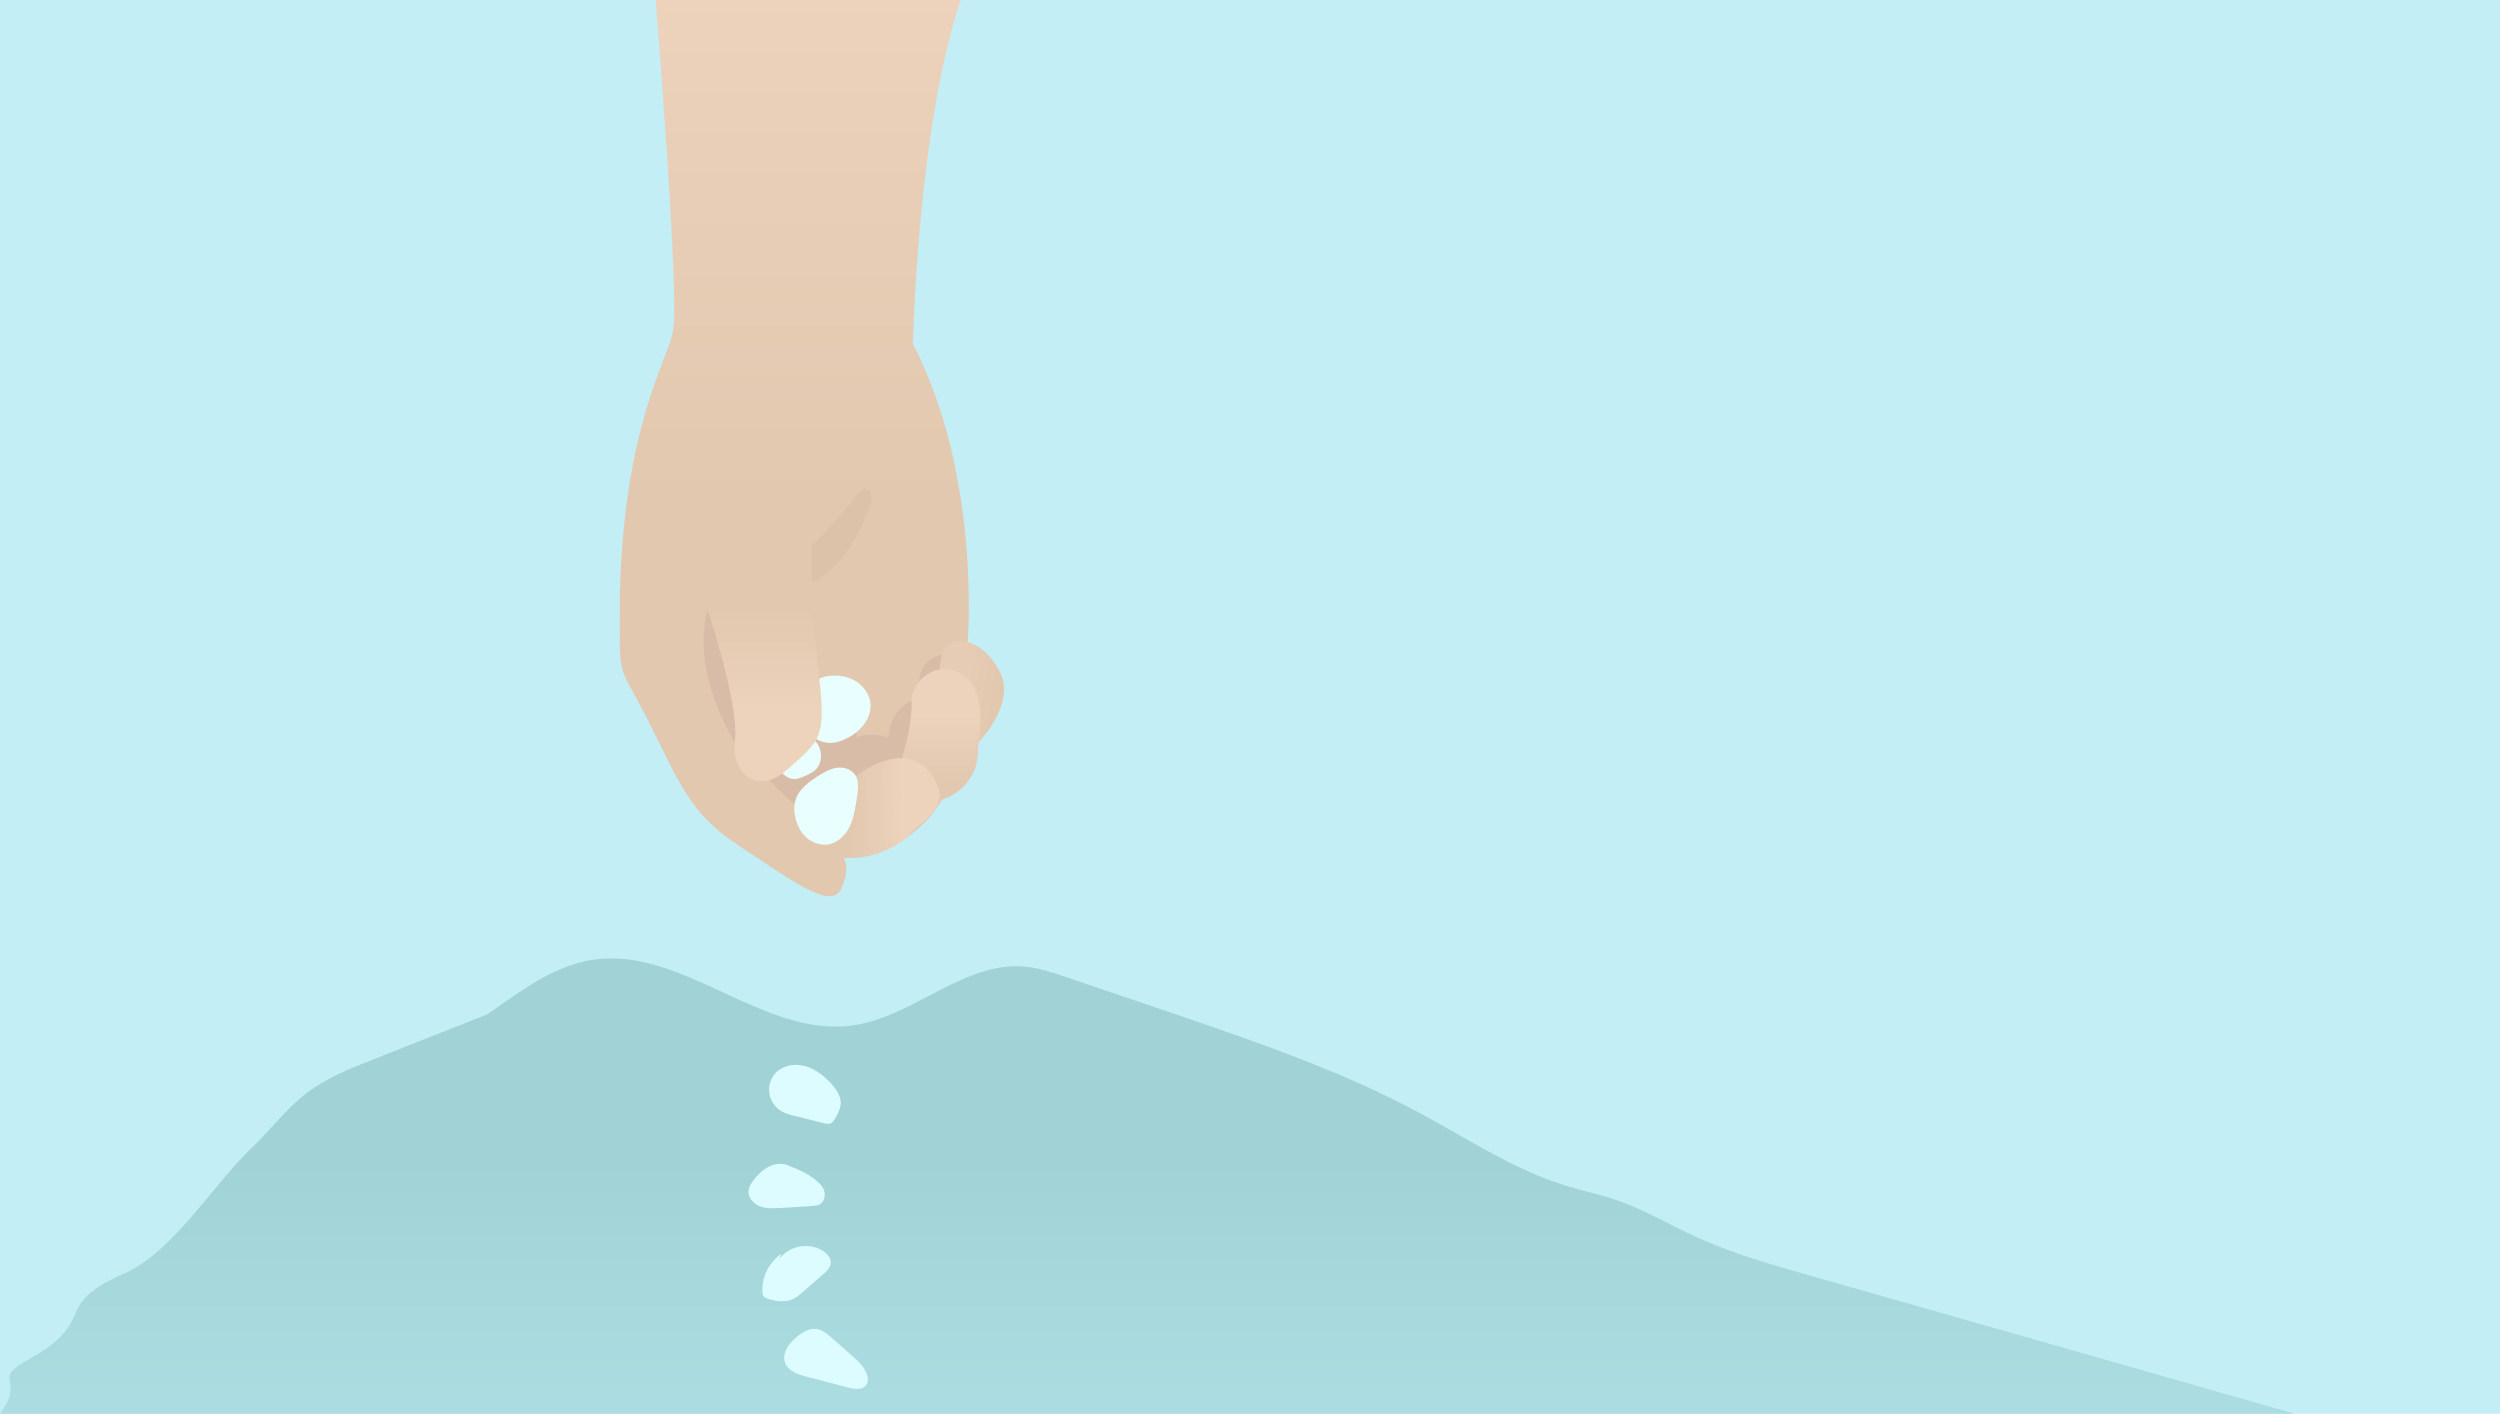 <?xml version="1.0" encoding="utf-8"?>
<!-- Generator: Adobe Illustrator 18.1.1, SVG Export Plug-In . SVG Version: 6.00 Build 0)  -->
<svg version="1.1" id="Tea" xmlns="http://www.w3.org/2000/svg" xmlns:xlink="http://www.w3.org/1999/xlink" x="0px" y="0px"
	 viewBox="0 0 848.3 479.7" enable-background="new 0 0 848.3 479.7" xml:space="preserve">
<rect x="-6.9" y="0" fill="#C4EEF6" width="855.2" height="479.7"/>
<linearGradient id="SVGID_1_" gradientUnits="userSpaceOnUse" x1="389.312" y1="483.457" x2="389.312" y2="325.151">
	<stop  offset="0" style="stop-color:#ACDDE2"/>
	<stop  offset="0.567" style="stop-color:#A1D3D6"/>
</linearGradient>
<path fill="url(#SVGID_1_)" d="M778.6,479.7c-55-15.7-109.9-31.4-164.9-47c-12.6-3.6-25.3-7.2-37.3-12.6
	c-9.6-4.3-18.6-9.8-28.6-13.1c-5.3-1.8-10.8-2.9-16.2-4.6c-17.8-5.4-33.4-15.9-49.8-24.7c-27-14.5-56.1-24.4-85.1-34.3
	c-11.6-3.9-23.2-7.9-34.8-11.8c-4.7-1.6-9.4-3.2-14.3-3.6c-20.6-1.8-37.5,16.9-58,19.9c-30.6,4.5-58.1-27-88.7-22.2
	c-13.3,2.1-24.3,10.7-35.6,18.5c-12.9,5.1-25.8,10.2-38.7,15.3c-7.9,3.1-15.9,6.3-22.7,11.5c-6.9,5.3-12.1,12.5-18.5,18.5
	C72.4,401.8,58.6,425,42,432.2c-24.7,10.7-8.5,15.8-32,28.9c-13.9,7.7-0.7,5.7-10,18.6c0,0,186.3,7.6,186.3,1.3c0-0.2,0-0.7,0.1-1.3
	H778.6z"/>
<linearGradient id="SVGID_2_" gradientUnits="userSpaceOnUse" x1="275.413" y1="-2.333" x2="275.413" y2="304.065">
	<stop  offset="0" style="stop-color:#EDD2BC"/>
	<stop  offset="0.567" style="stop-color:#E2C8AF"/>
</linearGradient>
<path fill="url(#SVGID_2_)" d="M222.3-2.3c0,0,8.5,104,6,115s-16.5,32.5-18,89c0,30.5-1,22,9.2,42c10.3,20,13.8,31.9,30.8,43
	s31.7,22.5,35.1,15c3.4-7.5,0.9-10.5,0.9-10.5s21,0.5,33.5-20c0,0,13-3.1,12-19.1c0,0,22-21.9-3.5-33.4c0,0,5-56.5-18.5-102
	c0,0,1.5-75.7,17-119H222.3z"/>
<g>
	<path fill="#BFDFE0" d="M286.3,290.4c0,0.3,0,0.5-0.1,0.8C286.3,291.2,286.4,290.9,286.3,290.4z"/>
</g>
<path fill="#DCFCFF" d="M293.9,470c0.7-1,0.7-2.4,0.3-3.5c-0.8-2.6-3-4.6-5.1-6.5c-2.2-1.9-4.4-3.9-6.6-5.8
	c-1.8-1.6-3.8-3.3-6.2-3.3c-2,0-3.8,1.1-5.4,2.3c-3,2.3-5.9,6-4.4,9.5c1.2,2.6,4.3,3.7,7.1,4.4c4.8,1.3,9.6,2.5,14.5,3.8
	C290.1,471.4,292.7,471.7,293.9,470z"/>
<path fill="#DCFCFF" d="M265.1,425.5c-4.2,2.8-6.7,7.9-6.4,12.9c0,0.5,0.1,1,0.4,1.4c0.3,0.5,0.9,0.7,1.5,0.9c2.9,1,6.2,1.3,8.9-0.1
	c1.1-0.6,2-1.4,2.9-2.2c2.3-2,4.6-4,6.9-6c1.3-1.1,2.7-2.5,2.6-4.2c0-1.3-0.9-2.4-1.9-3.2c-4.6-3.7-12.2-2.6-15.5,2.2"/>
<path fill="#DCFCFF" d="M268.2,395.8c-2.1-1.2-4.9-1.1-7.2,0c-2.2,1.1-4,2.9-5.5,4.9c-0.7,1-1.3,2-1.5,3.2c-0.3,2.4,1.6,4.5,3.8,5.4
	c2.2,0.9,4.7,0.7,7,0.6c3.7-0.2,7.3-0.5,11-0.7c0.8-0.1,1.6-0.1,2.3-0.5c1.6-0.8,2.1-3.1,1.5-4.8c-0.6-1.7-2.1-3-3.6-4.1
	c-2.8-2-6-3.5-9.4-4.5"/>
<path fill="#D8BCA7" d="M319.7,222.1c0,0-10.3,1.2-7.3,14.9c0,0-9.9,0.7-10.9,13.3c0,0-5.2-2.2-10.9-0.1c0.8-8.7-14.1-8.5-15.1-8.3
	c-1.1,0.2-6.9,10.2-6.9,10.2l-11,8.3l2.4,2.7c-0.2-0.1-0.4-0.1-0.4-0.1s1.8,2.3,4.5,4.9l0,0c0,0,0,0,0,0c2.8,2.9,6.6,6.2,10,7.7
	c6.7,3,44.9-21.7,44.9-21.7S332.3,223.2,319.7,222.1z"/>
<path fill="#DCFCFF" d="M281.6,367.2c-2.3-2.4-5-4.4-8.2-5.4c-3.2-0.9-6.8-0.5-9.4,1.5c-2.1,1.7-3.3,4.5-3,7.2
	c0.2,2.7,1.9,5.3,4.2,6.6c1.4,0.8,3,1.2,4.6,1.6c3.2,0.8,6.5,1.6,9.7,2.4c0.8,0.2,1.8,0.4,2.5,0c0.6-0.3,1-1,1.4-1.6
	c0.8-1.4,1.6-2.9,1.8-4.5C285.7,372.2,283.7,369.4,281.6,367.2z"/>
<path fill="#E9FEFF" d="M274.8,250.1c4.1,1.9,5.1,8.2,1.8,11.2c-1,0.9-2.3,1.5-3.6,2.1c-1.3,0.5-2.6,1.1-4,0.9c-1.6-0.2-3-1.2-4-2.5
	c-2.2-2.8-2.6-6.9-0.6-9.8c2-2.9,6.5-3.8,9.3-1.6"/>
<path fill="#E9FEFF" d="M279.8,251.9c2.8,0.6,5.7-0.3,8.2-1.7c4.1-2.2,7.6-6.4,7.4-11c-0.1-3.1-2-6-4.6-7.8
	c-2.6-1.7-5.8-2.4-8.9-2.1c-1.3,0.1-2.7,0.4-3.9,1c-2.3,1.2-3.8,3.7-4.7,6.1c-1.1,3-1.5,6.3-1.1,9.6c0.1,0.4,0.1,0.9,0.3,1.3
	c0.3,0.6,0.9,1,1.4,1.4C275.7,250.1,277.6,251.4,279.8,251.9z"/>
<linearGradient id="SVGID_3_" gradientUnits="userSpaceOnUse" x1="317.646" y1="232.765" x2="340.358" y2="236.77">
	<stop  offset="0.43" style="stop-color:#E7CCB5"/>
	<stop  offset="0.88" style="stop-color:#E2C8AF"/>
</linearGradient>
<path fill="url(#SVGID_3_)" d="M331.8,252.1c0,0,12.2-12.8,8-22.8c-4.1-10-14.1-15-18.8-9.7c-4.7,5.3,0,21,0,21L331.8,252.1z"/>
<path fill="#D8BCA7" d="M249.3,244.8c0,0-2.5-20.5-9.1-37.7c0,0-6.9,17.1,9.1,44.9C249.3,252.1,250.3,252.1,249.3,244.8z"/>
<linearGradient id="SVGID_4_" gradientUnits="userSpaceOnUse" x1="319.309" y1="226.934" x2="319.309" y2="271.167">
	<stop  offset="0.358" style="stop-color:#EDD2BC"/>
	<stop  offset="0.88" style="stop-color:#E2C8AF"/>
</linearGradient>
<path fill="url(#SVGID_4_)" d="M319.8,271.2c0,0,11.1-5.8,11.5-12.4c0.5-6.6,4.4-23.1-4-29.4c-8.3-6.3-18.3,1-18,9
	c0.3,8-3.3,19-3.3,19L319.8,271.2z"/>
<linearGradient id="SVGID_5_" gradientUnits="userSpaceOnUse" x1="259.482" y1="265.143" x2="259.482" y2="197.852">
	<stop  offset="0.371" style="stop-color:#EDD2BC"/>
	<stop  offset="0.88" style="stop-color:#E2C8AF"/>
</linearGradient>
<path fill="url(#SVGID_5_)" d="M246.6,229.6c0,0,3.9,14.2,2.7,22.5c-1.3,8.2,6.4,18.9,17.7,9.1c11.3-9.8,13.3-11,11-30.8
	c-2.3-19.8-2.3-31.3-7.2-32.4c-1.5-0.3-26.6,0-26.6,0l-4,9.2C240.2,207.2,244.8,221.5,246.6,229.6z"/>
<linearGradient id="SVGID_6_" gradientUnits="userSpaceOnUse" x1="318.968" y1="274.172" x2="283.689" y2="274.172" gradientTransform="matrix(1 -1.770140e-02 1.770140e-02 1 -4.806 5.377)">
	<stop  offset="0.358" style="stop-color:#EDD2BC"/>
	<stop  offset="0.88" style="stop-color:#E2C8AF"/>
</linearGradient>
<path fill="url(#SVGID_6_)" d="M286.6,290.6l-2.7-4.8l6.4-22.3c0,0,15.6-12.7,24.8-1.9s-0.6,15.5-6.4,21.5
	C302.9,289.3,291,292.3,286.6,290.6z"/>
<path fill="#E9FEFF" d="M281.3,286.5c3-0.6,5.5-3,6.9-5.8c1.4-2.8,1.9-5.9,2.4-9c0.3-1.8,0.6-3.6,0.5-5.4c0-1-0.1-2-0.6-2.8
	c-1.1-2.3-3.9-3.3-6.4-3c-2.5,0.3-4.7,1.7-6.8,3c-2.9,1.9-5.8,4-7.1,7.2c-0.8,2-0.8,4.2-0.4,6.3c0.5,2.7,1.8,5.3,3.8,7.2
	C275.7,286,278.6,287,281.3,286.5z"/>
<path opacity="0.5" fill="#D8BCA7" d="M295.8,169.5c0-1-0.4-3.1-1.7-3.5c-1.3-0.3-2.5,0.9-3.2,1.7c0,0-0.1,0.1-0.1,0.1
	c-7.2,9.8-15.3,17.1-15.3,17.1v12.9c10.1-5,16.5-16.8,20.4-27.9C295.8,169.8,295.8,169.6,295.8,169.5z"/>
</svg>
